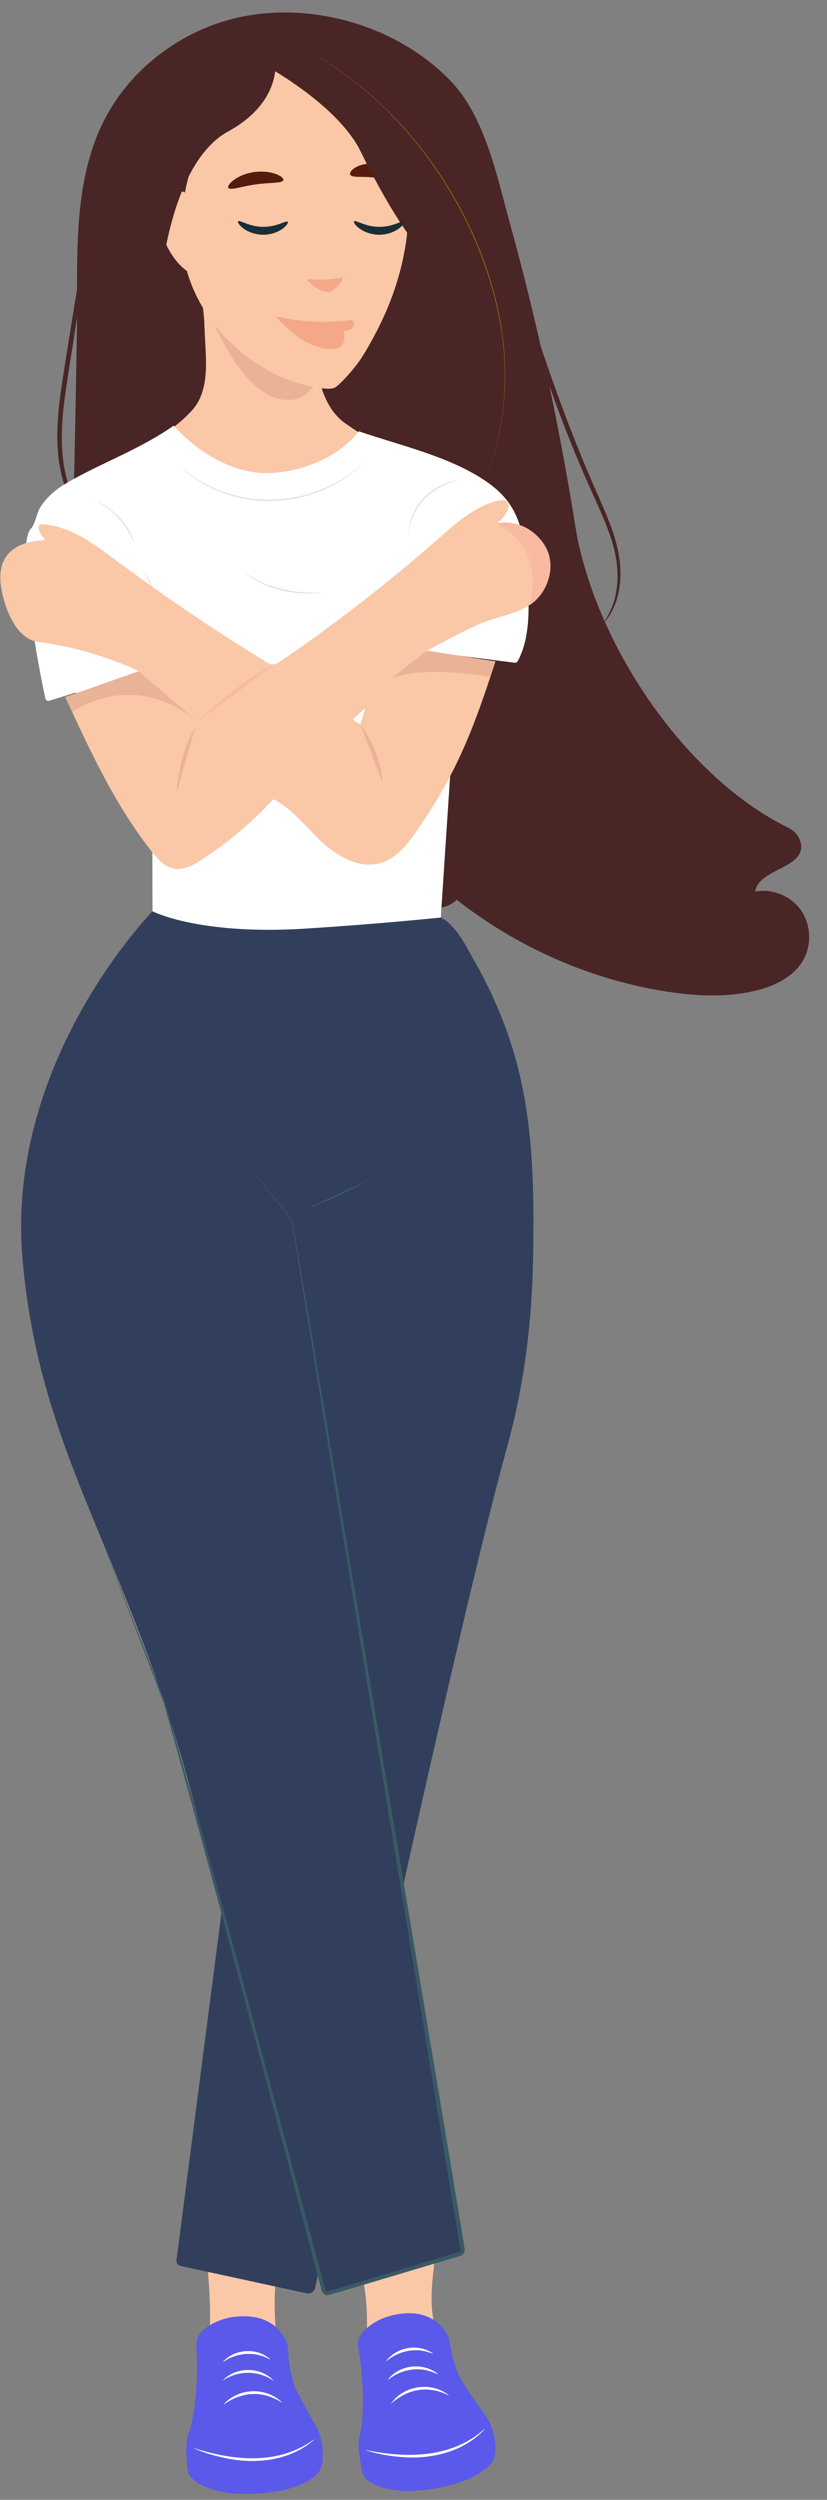 <svg width="45" height="136" viewBox="0 0 45 136" fill="none" xmlns="http://www.w3.org/2000/svg">
<rect x="0" y="0" width="45" height="136" fill="#808080" stroke="none"/>
<g clip-path="url(#clip0_2052_2903)">
<path d="M43.579 45.902C43.515 45.512 43.236 45.2 42.883 45.027C37.386 42.329 32.595 35.359 31.38 29.077C31.321 28.716 31.262 28.356 31.203 27.98C30.326 22.652 29.185 17.348 27.745 12.149C27.024 9.554 26.407 6.351 24.491 4.374C21.611 1.398 16.966 0.059 12.959 0.953C9.867 1.645 7.065 3.746 5.634 6.608C3.885 10.112 4.248 14.323 4.184 18.119C4.125 21.643 4.052 25.163 3.978 28.687C3.969 29.196 3.557 36.452 3.807 36.511L5.713 36.976C8.687 43.07 14.164 47.583 20.724 49.12C22.63 49.565 24.207 49.639 24.849 48.947C28.102 51.497 31.982 53.232 36.054 53.909C37.71 54.186 39.419 54.29 41.056 53.909C42.119 53.662 43.207 53.153 43.731 52.189C44.181 51.359 44.118 50.272 43.569 49.501C43.02 48.734 42.016 48.329 41.09 48.502C41.301 47.232 43.809 47.261 43.584 45.892L43.579 45.902Z" fill="#4A2525"/>
<path d="M14.013 15.01C14.018 15.376 14.326 15.673 14.704 15.673C15.081 15.673 15.38 15.381 15.375 15.015C15.37 14.649 15.061 14.353 14.684 14.353C14.307 14.353 14.003 14.645 14.008 15.01H14.013Z" fill="#4A2525"/>
<path d="M32.772 33.971C32.772 33.971 33.022 33.684 33.282 33.071C33.537 32.463 33.723 31.479 33.507 30.303C33.306 29.122 32.684 27.827 32.028 26.374C31.381 24.916 30.724 23.289 30.097 21.555C28.843 18.09 27.917 14.887 27.266 12.564C26.942 11.402 26.688 10.458 26.516 9.806C26.438 9.499 26.379 9.252 26.325 9.054C26.286 8.881 26.266 8.787 26.276 8.787C26.286 8.787 26.32 8.871 26.374 9.04C26.438 9.237 26.516 9.479 26.609 9.781C26.815 10.463 27.094 11.387 27.437 12.514C28.133 14.822 29.088 18.015 30.337 21.465C30.965 23.191 31.611 24.817 32.243 26.275C32.88 27.723 33.502 29.048 33.684 30.268C33.884 31.484 33.664 32.498 33.37 33.106C33.228 33.417 33.071 33.634 32.959 33.773C32.841 33.911 32.777 33.975 32.767 33.966L32.772 33.971Z" fill="#4A2525"/>
<path d="M6.259 29.601C6.259 29.601 6.186 29.586 6.059 29.532C5.931 29.478 5.75 29.384 5.529 29.235C5.093 28.949 4.51 28.41 4.035 27.584C3.56 26.764 3.207 25.652 3.139 24.396C3.055 23.141 3.227 21.767 3.452 20.353C3.898 17.521 4.314 14.966 4.628 13.112C4.785 12.223 4.917 11.486 5.015 10.923C5.113 10.409 5.172 10.122 5.191 10.127C5.211 10.132 5.182 10.418 5.113 10.938C5.035 11.501 4.932 12.242 4.809 13.137C4.54 14.995 4.153 17.561 3.707 20.388C3.482 21.797 3.31 23.151 3.379 24.377C3.433 25.602 3.756 26.68 4.202 27.491C4.643 28.306 5.182 28.845 5.593 29.151C6.005 29.463 6.274 29.576 6.264 29.601H6.259Z" fill="#4A2525"/>
<path d="M11.2 122.539C11.2 122.539 11.72 126.434 11.2 128.198L15.085 127.714C15.085 127.714 14.644 124.051 15.335 122.761L11.195 122.539H11.2Z" fill="#FAC7A7"/>
<path d="M27.599 78.707C24.924 88.286 17.987 120.557 17.149 124.462C17.105 124.674 16.894 124.812 16.679 124.763L9.83 123.275C9.683 123.246 9.585 123.102 9.604 122.954L12.784 98.404C12.784 98.404 15.949 67.818 16.448 67.779C16.875 67.744 18.594 58.145 19.099 55.288L16.179 55.6L7.953 49.95L8.291 49.58C8.291 49.58 23.224 49.743 23.268 49.743C24.581 49.758 25.247 51.295 25.806 52.268C26.546 53.553 27.163 54.913 27.653 56.316C29.02 60.231 29.074 64.249 29.01 68.352C28.956 71.841 28.535 75.341 27.594 78.707H27.599Z" fill="#323F5C"/>
<path d="M10.689 127.62C10.669 127.318 10.787 127.022 11.007 126.814C11.394 126.458 12.134 125.994 13.344 126.013C15.299 126.048 15.661 127.62 15.661 127.62C15.661 127.62 15.696 129.192 16.156 130.091C16.46 130.684 16.911 131.495 17.18 131.979C17.371 132.325 17.494 132.701 17.538 133.096C17.572 133.418 17.582 133.798 17.498 134.134C17.454 134.327 17.356 134.505 17.214 134.638C16.857 134.979 15.941 135.573 13.834 135.667C11.727 135.76 10.791 135.172 10.429 134.816C10.297 134.688 10.218 134.52 10.199 134.337C10.169 134.021 10.145 133.709 10.135 133.393C10.125 132.997 10.145 132.676 10.287 132.301C10.351 132.137 10.39 131.959 10.429 131.786C10.566 131.183 10.635 130.571 10.679 129.958C10.733 129.177 10.728 128.396 10.679 127.615L10.689 127.62Z" fill="#5B59E9"/>
<path d="M12.016 127.383C12.016 127.383 13.182 126.518 14.431 127.284L12.016 127.383Z" fill="#5B59E9"/>
<path d="M12.141 128.48C12.66 127.906 13.566 127.753 14.262 128.065C14.414 128.134 14.575 128.233 14.703 128.346L14.693 128.361L14.541 128.287C13.988 128.015 13.326 127.99 12.748 128.193C12.537 128.267 12.332 128.366 12.15 128.495L12.141 128.485V128.48Z" fill="white"/>
<path d="M12.146 129.483C12.537 129.073 13.14 128.89 13.699 128.944C14.012 128.969 14.321 129.083 14.58 129.251C14.683 129.315 14.776 129.404 14.87 129.483L14.86 129.498L14.703 129.409C14.135 129.078 13.429 128.999 12.797 129.192C12.567 129.261 12.346 129.36 12.15 129.498L12.141 129.483H12.146Z" fill="white"/>
<path d="M12.141 130.842C12.929 129.903 14.453 129.839 15.33 130.684L15.32 130.699C14.247 130.017 13.125 130.121 12.141 130.842Z" fill="white"/>
<path d="M10.565 133.19C12.421 133.778 14.548 134.065 16.346 133.161C16.605 133.042 16.84 132.879 17.081 132.721L17.09 132.731C15.763 133.897 13.867 134.085 12.196 133.714C11.633 133.596 11.079 133.427 10.555 133.2V133.185H10.56L10.565 133.19Z" fill="white"/>
<path d="M19.544 123.147C19.544 123.147 20.078 124.709 19.951 127.056C19.853 128.885 21.998 128.124 23.233 127.57C23.532 127.437 23.659 127.165 23.664 126.844C23.669 126.616 23.62 126.389 23.576 126.162C23.336 124.822 23.625 123.478 23.738 122.138L19.539 123.142L19.544 123.147Z" fill="#FAC7A7"/>
<path d="M19.483 127.733C19.433 127.437 19.517 127.126 19.718 126.903C20.066 126.508 20.756 125.969 21.962 125.86C23.911 125.687 24.436 127.215 24.436 127.215C24.436 127.215 24.631 128.771 25.185 129.622C25.548 130.18 26.077 130.941 26.4 131.391C26.625 131.712 26.787 132.078 26.87 132.464C26.939 132.78 26.983 133.156 26.939 133.502C26.915 133.699 26.836 133.882 26.709 134.035C26.39 134.411 25.538 135.098 23.456 135.414C21.374 135.731 20.379 135.241 19.982 134.925C19.84 134.811 19.742 134.653 19.708 134.47C19.644 134.159 19.59 133.853 19.551 133.536C19.497 133.141 19.487 132.82 19.59 132.434C19.634 132.261 19.659 132.083 19.678 131.91C19.752 131.297 19.757 130.679 19.737 130.062C19.708 129.281 19.625 128.5 19.497 127.729L19.483 127.733Z" fill="#5B59E9"/>
<path d="M20.781 127.363C20.781 127.363 21.849 126.379 23.177 127.012L20.781 127.363Z" fill="#5B59E9"/>
<path d="M21.023 128.44C21.479 127.817 22.366 127.57 23.091 127.803C23.253 127.857 23.419 127.941 23.556 128.035L23.551 128.05L23.395 127.995C22.817 127.783 22.16 127.827 21.602 128.089C21.401 128.183 21.205 128.302 21.038 128.45L21.028 128.44H21.023Z" fill="white"/>
<path d="M21.125 129.439C21.473 128.989 22.056 128.742 22.614 128.742C22.928 128.732 23.246 128.816 23.526 128.954C23.638 129.009 23.736 129.083 23.839 129.157L23.834 129.172L23.668 129.103C23.065 128.836 22.36 128.826 21.752 129.088C21.532 129.182 21.321 129.305 21.14 129.458L21.13 129.449L21.125 129.439Z" fill="white"/>
<path d="M21.258 130.788C21.949 129.77 23.453 129.547 24.413 130.299L24.408 130.314C23.271 129.745 22.164 129.968 21.258 130.788Z" fill="white"/>
<path d="M19.927 133.294C21.833 133.685 23.978 133.744 25.678 132.661C25.923 132.518 26.139 132.33 26.364 132.147L26.374 132.157C25.169 133.457 23.307 133.843 21.607 133.65C21.034 133.591 20.471 133.482 19.922 133.309V133.294H19.927Z" fill="white"/>
<path d="M11.044 16.74C11.142 17.59 11.103 17.402 11.147 18.258C11.211 19.602 11.412 21.253 10.457 22.316C9.584 23.284 8.448 23.937 7.311 24.55C6.733 24.861 6.145 25.148 5.547 25.43C5.19 25.598 4.832 25.761 4.47 25.919C4.259 26.013 3.534 26.472 3.328 26.408C3.328 26.408 7.953 28.395 13.362 28.776C16.674 29.008 20.279 28.262 23.297 27.179L23.822 25.869C23.822 25.869 21.411 24.851 18.815 23.052C16.218 21.253 17.409 15.495 17.409 15.495L11.044 16.74Z" fill="#FAC7A7"/>
<path d="M11.289 16.721C11.289 16.721 12.764 20.966 15.062 21.663C17.354 22.36 17.702 19.192 17.702 19.192L11.294 16.721H11.289Z" fill="#EAB296"/>
<path d="M22.164 12.578C22.008 14.17 21.552 15.752 20.886 17.22C20.547 17.961 20.16 18.678 19.734 19.375C19.362 19.978 18.509 20.932 18.211 21.09C17.863 21.273 16.604 20.986 15.952 20.764C15.3 20.541 14.698 20.24 14.12 19.874C12.875 19.088 11.797 18.011 11.038 16.74C10.279 15.47 9.867 14.061 9.867 12.598C9.867 7.601 13.115 3.365 16.481 3.365C18.514 3.365 20.151 4.897 21.077 6.603C22.071 8.436 22.355 10.522 22.159 12.578H22.164Z" fill="#FAC7A7"/>
<path d="M19.517 23.462C21.752 24.228 24.412 24.817 26.381 26.141C26.915 26.497 27.405 26.932 27.763 27.471C28.586 28.716 28.635 30.382 28.723 31.83C28.802 33.16 28.826 34.756 28.174 35.962C28.135 36.032 28.057 36.066 27.983 36.051L20.806 35.147L24.51 41.938L23.986 49.916C23.986 49.916 20.546 50.276 16.549 50.523C10.812 50.879 8.298 49.579 8.298 49.579L8.288 45.309L4.124 37.672L2.684 38.122C2.586 38.152 2.483 38.093 2.463 37.989C2.204 36.743 0.778 29.7 1.694 28.746C1.91 28.523 2.008 27.886 2.194 27.594C2.586 26.981 3.115 26.566 3.742 26.21C5.638 25.128 7.647 24.426 9.45 23.156C9.45 23.156 11.845 26.027 15.01 25.716C18.18 25.405 19.527 23.462 19.527 23.462H19.517Z" fill="white"/>
<path d="M1.399 29.567C1.399 29.567 0.36 29.819 0.105 30.792C-0.15 31.766 0.335 33.002 0.335 33.002C0.335 33.002 0.801 34.593 1.884 34.88C1.884 34.88 0.335 33.002 1.404 29.567H1.399Z" fill="#F8BAA0"/>
<path d="M9.609 25.187C10.604 26.161 11.902 26.789 13.254 27.056C14.607 27.303 16.037 27.184 17.326 26.695C18.335 26.314 19.285 25.721 20.02 24.925C19.143 25.934 17.928 26.626 16.659 26.986C15.518 27.298 14.308 27.342 13.152 27.11C11.829 26.823 10.555 26.176 9.609 25.187Z" fill="#E2E1E1"/>
<path d="M4.969 27.095C5.939 27.53 6.889 28.316 7.252 29.354C7.271 29.423 7.306 29.497 7.315 29.567C7.276 29.507 7.252 29.428 7.218 29.364C7.007 28.904 6.713 28.479 6.365 28.113C5.973 27.693 5.454 27.347 4.969 27.09V27.095Z" fill="#E2E1E1"/>
<path d="M7.797 30.985C8.14 31.519 8.424 32.127 8.483 32.764C8.483 32.764 8.478 32.769 8.473 32.764C8.444 32.69 8.424 32.611 8.399 32.537C8.326 32.32 8.257 32.072 8.184 31.855C8.086 31.558 7.924 31.242 7.797 30.98V30.985Z" fill="#E2E1E1"/>
<path d="M25.139 26.077C24.061 26.28 23.032 26.932 22.547 27.945C22.39 28.276 22.282 28.637 22.219 29.008C22.243 28.731 22.297 28.449 22.39 28.183C22.772 27.001 23.933 26.201 25.134 26.077H25.139Z" fill="#E2E1E1"/>
<path d="M13.141 30.99C13.141 30.99 14.615 32.532 17.692 32.221L13.141 30.99Z" fill="white"/>
<path d="M13.141 30.99C14.15 31.84 15.492 32.191 16.786 32.236C17.08 32.25 17.403 32.236 17.692 32.226C17.403 32.26 17.08 32.29 16.786 32.285C15.487 32.285 14.101 31.919 13.146 30.99H13.141Z" fill="#E2E1E1"/>
<path d="M3.555 37.925C4.907 40.865 6.279 43.836 8.288 46.367C8.596 46.752 8.954 47.153 9.434 47.252C9.978 47.365 10.522 47.069 10.987 46.762C12.413 45.833 13.721 44.726 14.877 43.47C15.926 44.024 16.66 45.017 17.532 45.823C18.405 46.629 19.6 47.291 20.732 46.945C21.53 46.703 22.104 46.011 22.588 45.324C24.818 42.156 25.768 39.674 26.959 35.977L23.255 35.508C23.191 35.498 23.176 35.414 23.235 35.389C24.161 34.91 25.077 34.401 26.028 33.971C26.963 33.55 28.115 33.452 28.943 32.814C29.795 32.157 30.212 30.906 29.741 29.883C29.271 28.86 28.095 28.232 27.008 28.474C27.061 28.464 27.13 28.38 27.174 28.346C27.228 28.296 27.282 28.247 27.331 28.192C27.429 28.084 27.512 27.965 27.581 27.837C27.689 27.639 27.738 27.357 27.488 27.238C27.365 27.184 27.238 27.214 27.115 27.238C26.973 27.268 26.831 27.308 26.694 27.357C26.415 27.451 26.15 27.58 25.895 27.728C25.371 28.029 24.891 28.41 24.431 28.805C24.269 28.944 24.112 29.082 23.951 29.221C21.163 31.677 18.223 33.961 15.156 36.051C14.98 36.17 14.75 36.18 14.564 36.066C11.609 34.257 8.743 32.31 5.97 30.234C4.863 29.403 3.628 28.583 2.257 28.519C2.164 28.519 2.085 28.593 2.095 28.687C2.115 28.919 2.237 29.146 2.413 29.295C2.448 29.324 2.433 29.384 2.384 29.389C1.718 29.433 0.954 29.581 0.478 30.1C-0.188 30.822 -0.012 31.895 0.248 32.75C0.542 33.718 1.11 34.791 2.105 34.924C3.981 35.172 5.818 35.71 7.538 36.506C7.607 36.541 7.602 36.645 7.528 36.664C6.201 37.079 4.878 37.5 3.55 37.915L3.555 37.925Z" fill="#FAC7A7"/>
<path d="M19.246 39.185L19.574 39.398C19.574 39.398 19.613 39.398 19.618 39.383L19.858 38.602C19.868 38.572 19.834 38.547 19.809 38.572L19.236 39.101C19.212 39.126 19.212 39.17 19.246 39.19V39.185Z" fill="white"/>
<path d="M10.614 39.58C10.614 39.58 9.751 40.925 9.609 43.139L10.614 39.58Z" fill="#EAB296"/>
<path d="M19.602 39.398C19.602 39.398 20.704 40.767 20.822 42.576L19.602 39.398Z" fill="#EAB296"/>
<path d="M3.555 37.925L3.932 38.745C3.932 38.745 7.131 36.328 10.708 39.23L7.543 36.516L3.555 37.925Z" fill="#EAB296"/>
<path d="M26.958 35.982L26.683 36.817C26.683 36.817 22.872 36.15 21.25 36.946L23.229 35.394L26.953 35.982H26.958Z" fill="#EAB296"/>
<path d="M14.903 36.17L10.812 39.225C10.812 39.225 12.88 37.134 14.903 36.17Z" fill="#F8BAA0"/>
<path d="M27.016 28.484C27.016 28.484 28.231 28.178 29.289 29.226C30.342 30.268 29.828 31.549 29.828 31.549C29.828 31.549 29.617 32.423 28.784 32.942C28.784 32.942 29.911 30.002 27.016 28.489V28.484Z" fill="#F8BAA0"/>
<path d="M14.914 17.18C14.914 17.18 16.786 17.734 19.069 17.412C19.162 17.398 19.25 17.467 19.255 17.561C19.265 17.724 19.201 17.956 18.755 18.011C18.721 18.011 18.701 18.045 18.706 18.075C18.78 18.406 18.731 18.811 18.368 18.935C18.015 19.058 17.623 18.969 17.28 18.87C16.913 18.762 16.575 18.579 16.261 18.357C15.997 18.169 15.747 17.951 15.512 17.734C15.399 17.63 15.281 17.521 15.174 17.412C15.095 17.333 15.027 17.21 14.914 17.175V17.18Z" fill="#F4A887"/>
<path d="M11.408 14.99C12.107 14.65 12.19 13.36 11.592 12.108C10.995 10.856 9.943 10.117 9.243 10.457C8.544 10.797 8.461 12.087 9.059 13.339C9.656 14.591 10.708 15.33 11.408 14.99Z" fill="#FAC7A7"/>
<path d="M8.3 49.58C8.3 49.58 0.285 57.72 1.225 68.5C2.166 79.28 7.001 84.574 10.426 97.593C13.851 110.607 17.662 124.817 17.662 124.817L25.202 122.564C25.202 122.564 21.606 101.681 20.842 94.435C20.077 87.194 16.952 67.739 16.952 67.739L19.24 54.498L8.295 49.584L8.3 49.58Z" fill="#323F5C"/>
<path d="M16.688 65.762C17.143 65.604 17.76 65.357 18.427 65.045C19.093 64.734 19.681 64.418 20.093 64.175" fill="#385A65"/>
<path d="M12.648 62.45C12.79 62.608 13.001 62.836 13.275 63.132L12.648 62.45Z" fill="#385A65"/>
<path d="M12.723 62.45L14.757 64.936C15.212 65.574 15.962 66.118 16.001 66.958L16.138 67.754C18.583 82.103 22.248 104.142 24.668 118.594C24.717 118.95 25.246 122.069 25.29 122.386C25.3 122.583 25.133 122.731 24.952 122.756C24.834 122.796 24.501 122.89 24.379 122.929C22.488 123.483 19.744 124.323 17.848 124.867C17.642 124.887 17.51 124.723 17.485 124.536L17.28 123.76C14.923 114.818 11.425 101.592 8.917 92.66C8.917 92.675 5.492 83.654 5.492 83.654L8.995 92.635C10.166 96.767 11.342 100.9 12.474 105.042C13.694 109.604 16.491 120.038 17.681 124.486L17.706 124.585C17.716 124.644 17.765 124.669 17.819 124.669L18.186 124.56C19.896 124.046 22.6 123.231 24.31 122.717C24.438 122.687 24.761 122.578 24.883 122.544C24.957 122.524 25.065 122.504 25.06 122.4C25.016 122.104 24.491 119.02 24.433 118.639C22.047 104.152 18.416 82.172 16.089 67.769L15.962 66.973C15.923 66.133 15.193 65.609 14.742 64.961L12.728 62.455L12.723 62.45Z" fill="#385A65"/>
<path d="M15.419 9.801C15.361 9.984 14.699 9.919 13.925 10.033C13.151 10.132 12.534 10.379 12.426 10.221C12.377 10.147 12.48 9.969 12.73 9.786C12.975 9.603 13.371 9.425 13.832 9.361C14.297 9.297 14.724 9.361 15.008 9.465C15.297 9.573 15.444 9.712 15.419 9.796V9.801Z" fill="#551B0C"/>
<path d="M21.503 9.751C21.365 9.909 20.875 9.702 20.278 9.652C19.68 9.583 19.166 9.687 19.058 9.504C19.014 9.415 19.102 9.257 19.337 9.114C19.567 8.975 19.94 8.871 20.351 8.911C20.763 8.955 21.106 9.128 21.307 9.311C21.507 9.494 21.566 9.672 21.503 9.751Z" fill="#551B0C"/>
<path d="M24.856 14.981C24.856 14.981 23.209 15.529 19.618 8.229C18.349 5.649 14.312 3.494 14.312 3.494L17.757 2.812C17.757 2.812 24.052 4.601 24.155 4.68C24.263 4.759 25.742 7.962 25.742 7.962L24.856 14.981Z" fill="#4A2525"/>
<path d="M14.978 3.36C14.978 3.36 15.312 5.57 12.406 7.156C9.501 8.743 8.874 14.393 8.874 14.393H6.258L9.192 4.873L14.978 3.36Z" fill="#4A2525"/>
<path d="M16.79 15.193C17.123 15.213 17.97 15.248 18.588 15.094C18.632 15.084 18.666 15.134 18.646 15.173C18.539 15.366 18.279 15.767 17.926 15.875C17.573 15.984 16.985 15.505 16.75 15.287C16.716 15.252 16.741 15.193 16.79 15.193Z" fill="#F4A887"/>
<path d="M14.984 1.957C21.598 4.517 26.757 11.862 27.424 18.92C27.629 21.357 27.345 23.887 26.38 26.141C27.335 23.883 27.61 21.357 27.399 18.92C26.694 11.887 21.584 4.527 14.984 1.957Z" fill="#A66C0C"/>
<path d="M15.659 12.064C15.576 11.975 15.052 12.356 14.312 12.341C13.572 12.341 13.038 11.951 12.955 12.04C12.915 12.079 12.999 12.242 13.234 12.42C13.464 12.598 13.856 12.766 14.317 12.771C14.777 12.771 15.164 12.608 15.389 12.435C15.62 12.262 15.698 12.099 15.654 12.059L15.659 12.064Z" fill="#192E35"/>
<path d="M21.971 12.064C21.888 11.975 21.364 12.356 20.624 12.341C19.884 12.341 19.35 11.951 19.267 12.04C19.228 12.079 19.311 12.242 19.546 12.42C19.777 12.598 20.169 12.766 20.629 12.771C21.09 12.771 21.477 12.608 21.702 12.435C21.932 12.262 22.011 12.099 21.967 12.059L21.971 12.064Z" fill="#192E35"/>
</g>
<defs>
<clipPath id="clip0_2052_2903">
<rect width="44" height="135" fill="white" transform="translate(0.023 0.681)"/>
</clipPath>
</defs>
</svg>

